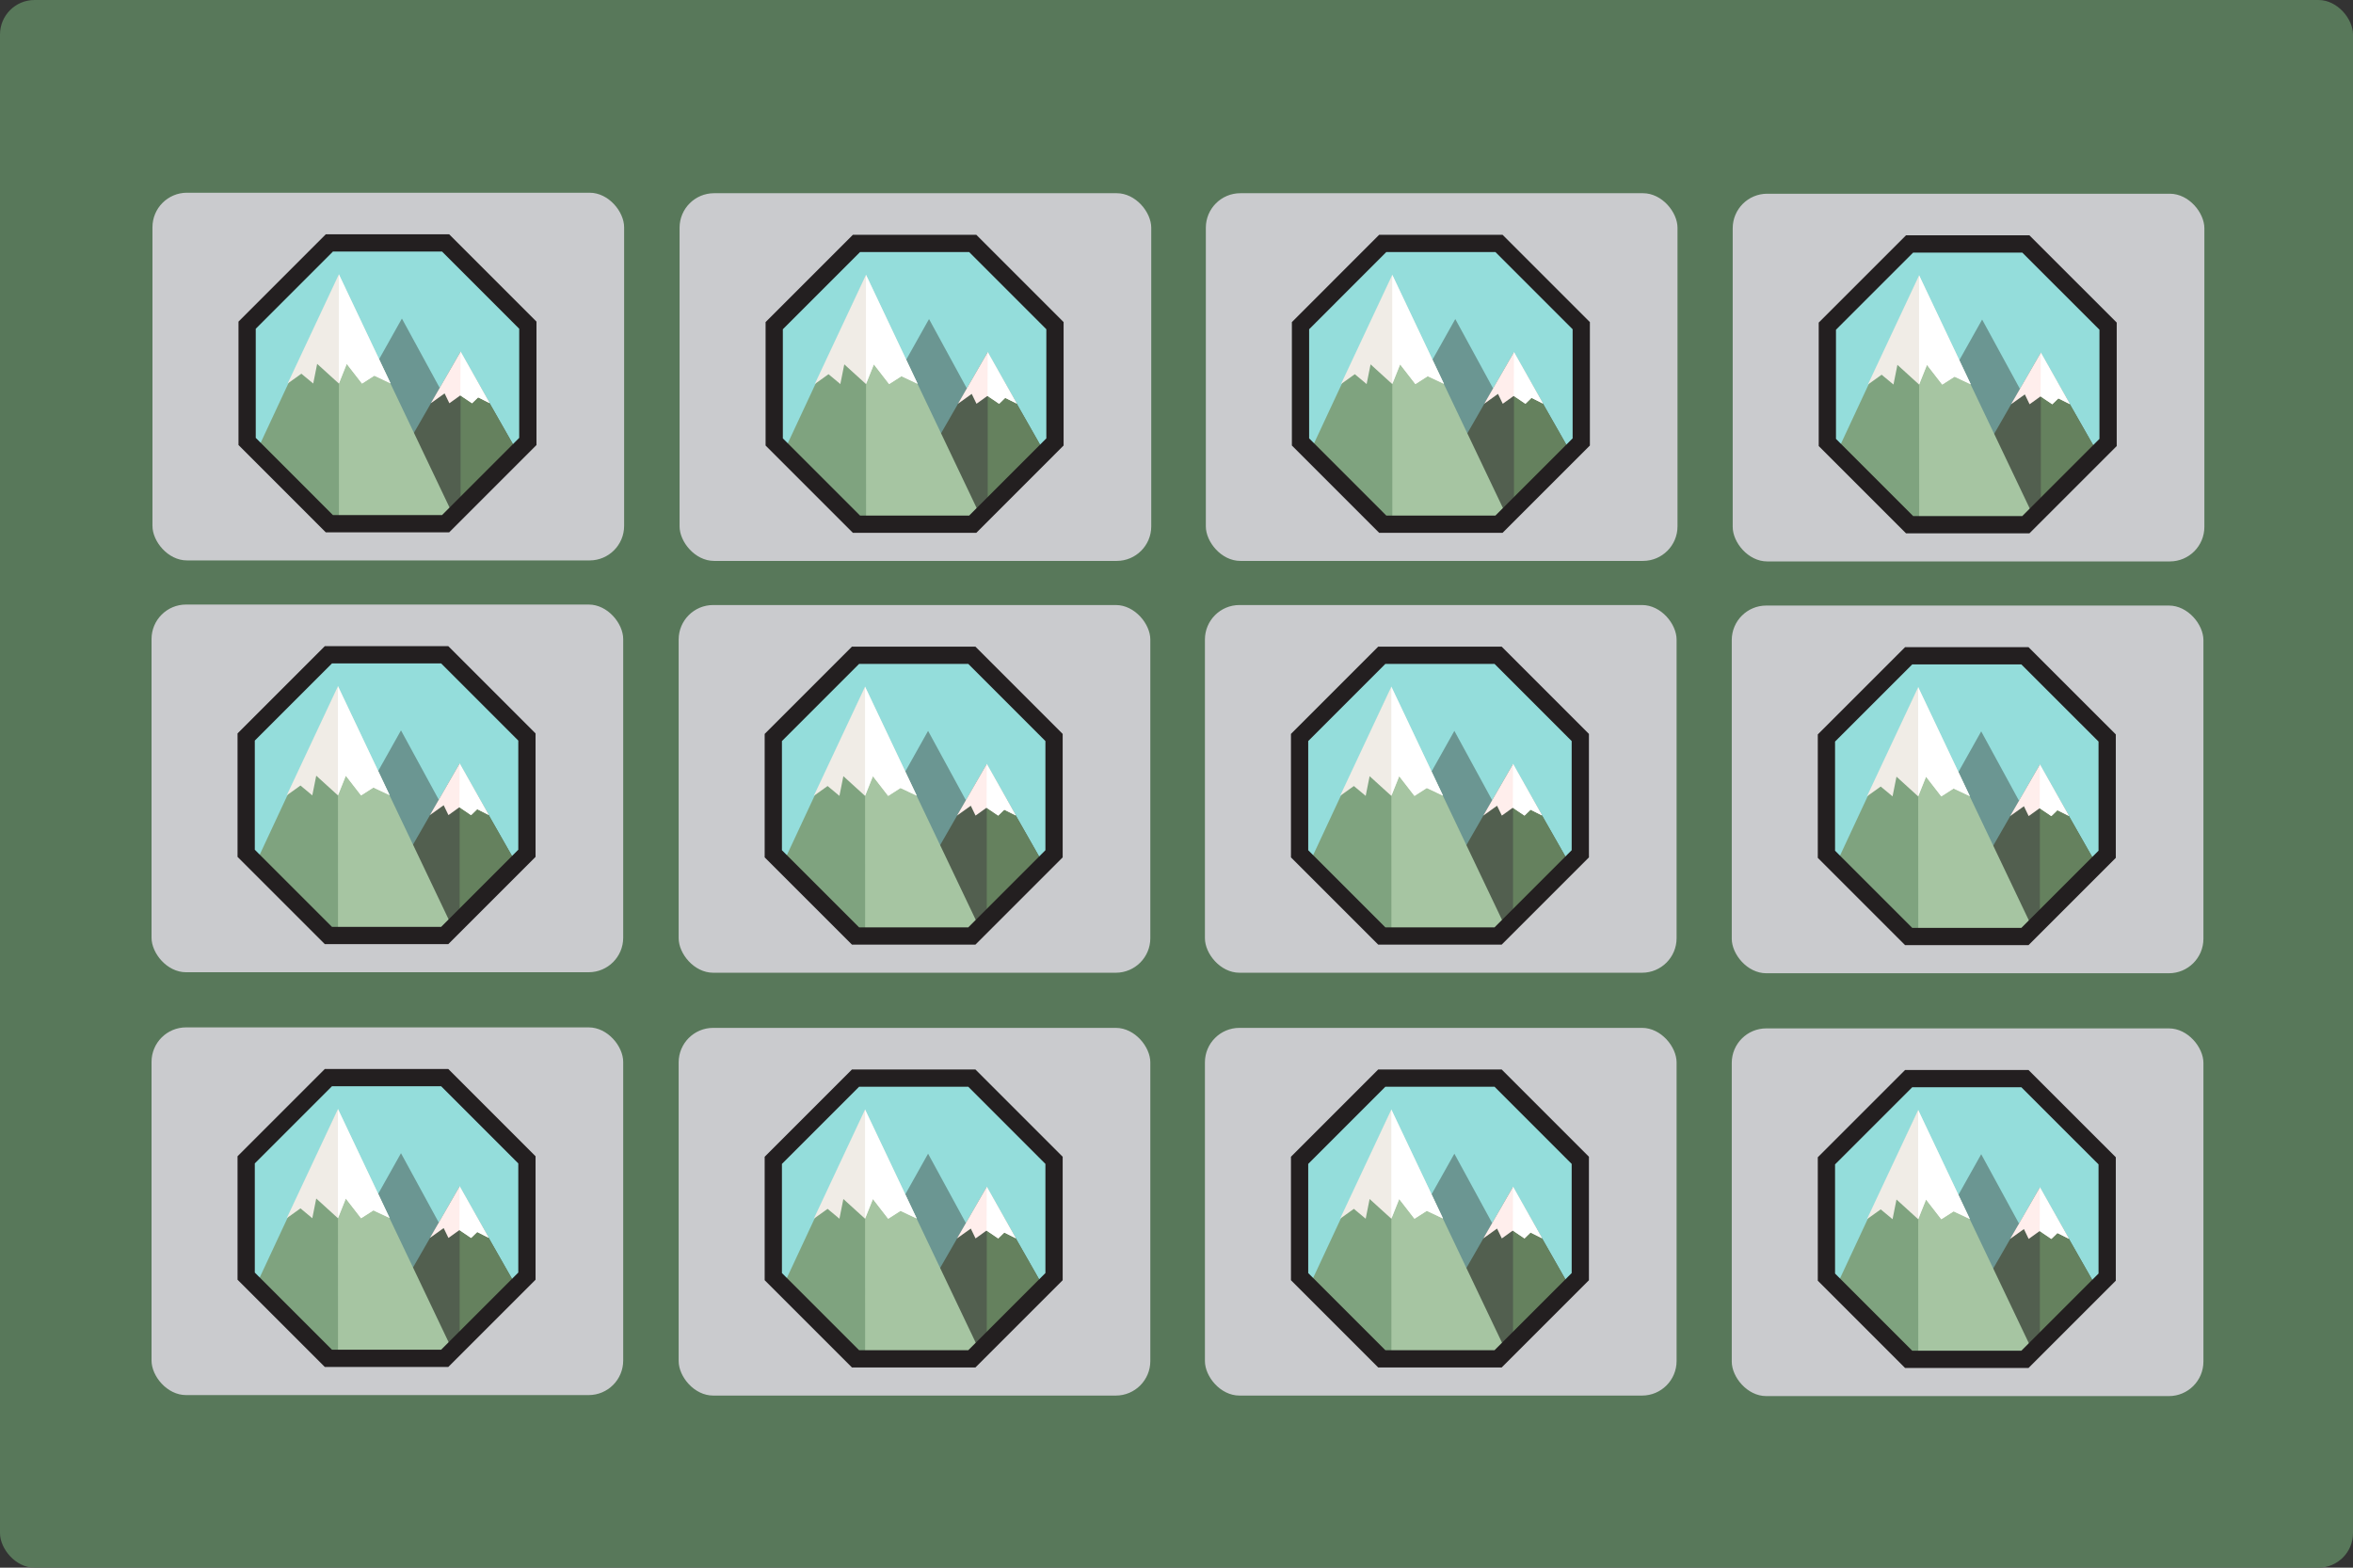 <svg id="Layer_1" data-name="Layer 1" xmlns="http://www.w3.org/2000/svg" viewBox="0 0 818 545"><rect x="0" y="0" width="818" height="545" fill="#333333" stroke="none"/><defs><style>.cls-1{fill:#58785a;}.cls-2{fill:#cacbce;}.cls-3{fill:#94dddb;stroke-width:3px;}.cls-12,.cls-3{stroke:#231f20;stroke-miterlimit:10;}.cls-4{fill:#6b9692;}.cls-5{fill:#525f4f;}.cls-6{fill:#7fa37f;}.cls-7{fill:#a6c5a2;}.cls-8{fill:#65815e;}.cls-9{fill:#f0ece6;}.cls-10{fill:#ffeeec;}.cls-11{fill:#fff;}.cls-12{fill:none;stroke-width:6px;}</style></defs><title>instructions1</title><rect class="cls-1" width="818" height="545" rx="12"/><rect class="cls-2" x="53" y="67" width="163.97" height="127.83" rx="12"/><polygon class="cls-3" points="154.92 84.46 183.5 113.05 183.5 153.47 154.92 182.06 114.49 182.06 85.91 153.47 85.91 113.05 114.49 84.46 154.92 84.46"/><polygon class="cls-4" points="139.72 110.74 169.77 165.89 105.42 171.87 139.72 110.74"/><polygon class="cls-5" points="160.04 122.39 179.88 157.16 162.88 174.17 155.52 181.98 125.79 181.98 160.04 122.39"/><polygon class="cls-6" points="117.8 95.67 157.36 179.68 155.06 181.98 138.51 181.98 114.61 181.98 89.33 156.7 117.8 95.67"/><polygon class="cls-7" points="117.8 181.98 141.73 181.98 155.52 181.98 157.82 179.68 117.8 95.67 117.8 95.67 117.83 178.3 117.8 181.98"/><polygon class="cls-8" points="160.12 177.38 179.88 157.16 160.12 122.39 160.12 122.39 160.12 177.38"/><polygon class="cls-9" points="117.8 95.36 135.76 133.26 130.13 130.6 125.85 133.34 120.54 126.5 117.8 133.34 110.26 126.5 108.89 133.34 104.78 129.92 99.99 133.34 117.8 95.36"/><polygon class="cls-10" points="160.12 122.23 170.23 140.15 166.21 138.14 164.1 140.19 160.04 137.46 156.22 140.19 154.56 136.77 149.77 140.19 160.12 122.23"/><polygon class="cls-11" points="117.8 95.36 117.8 133.34 120.54 126.5 125.85 133.34 130.13 130.6 135.76 133.26 117.8 95.36"/><polygon class="cls-11" points="160.12 122.23 160.04 137.46 164.1 140.19 166.21 138.14 170.23 140.15 160.12 122.23"/><polygon class="cls-12" points="154.92 84.46 183.5 113.05 183.5 153.47 154.92 182.06 114.49 182.06 85.91 153.47 85.91 113.05 114.49 84.46 154.92 84.46"/><rect class="cls-2" x="236.25" y="67.17" width="163.97" height="127.83" rx="12"/><polygon class="cls-3" points="338.17 84.63 366.75 113.22 366.75 153.64 338.17 182.23 297.74 182.23 269.15 153.64 269.15 113.22 297.74 84.63 338.17 84.63"/><polygon class="cls-4" points="322.97 110.91 353.02 166.06 288.67 172.04 322.97 110.91"/><polygon class="cls-5" points="343.29 122.56 363.13 157.33 346.12 174.34 338.77 182.15 309.04 182.15 343.29 122.56"/><polygon class="cls-6" points="301.05 95.84 340.61 179.85 338.31 182.15 321.76 182.15 297.86 182.15 272.58 156.87 301.05 95.84"/><polygon class="cls-7" points="301.05 182.15 324.98 182.15 338.77 182.15 341.07 179.85 301.05 95.84 301.05 95.84 301.08 178.47 301.05 182.15"/><polygon class="cls-8" points="343.37 177.56 363.13 157.33 343.37 122.56 343.37 122.56 343.37 177.56"/><polygon class="cls-9" points="301.05 95.53 319 133.43 313.38 130.78 309.1 133.52 303.79 126.67 301.05 133.52 293.51 126.67 292.14 133.52 288.03 130.09 283.24 133.52 301.05 95.53"/><polygon class="cls-10" points="343.37 122.4 353.48 140.32 349.45 138.31 347.34 140.37 343.29 137.63 339.47 140.37 337.81 136.94 333.02 140.37 343.37 122.4"/><polygon class="cls-11" points="301.05 95.53 301.05 133.52 303.79 126.67 309.1 133.52 313.38 130.78 319 133.43 301.05 95.53"/><polygon class="cls-11" points="343.37 122.4 343.29 137.63 347.34 140.37 349.45 138.31 353.48 140.32 343.37 122.4"/><polygon class="cls-12" points="338.17 84.63 366.75 113.22 366.75 153.64 338.17 182.23 297.74 182.23 269.15 153.64 269.15 113.22 297.74 84.63 338.17 84.63"/><rect class="cls-2" x="419.2" y="67.17" width="163.97" height="127.83" rx="12"/><polygon class="cls-3" points="521.12 84.63 549.71 113.22 549.71 153.64 521.12 182.23 480.69 182.23 452.11 153.64 452.11 113.22 480.69 84.63 521.12 84.63"/><polygon class="cls-4" points="505.92 110.91 535.97 166.06 471.62 172.04 505.92 110.91"/><polygon class="cls-5" points="526.25 122.56 546.08 157.33 529.08 174.34 521.72 182.15 492 182.15 526.25 122.56"/><polygon class="cls-6" points="484 95.84 523.56 179.85 521.26 182.15 504.72 182.15 480.82 182.15 455.54 156.87 484 95.84"/><polygon class="cls-7" points="484 182.15 507.93 182.15 521.72 182.15 524.02 179.85 484 95.84 484 95.84 484.03 178.47 484 182.15"/><polygon class="cls-8" points="526.32 177.56 546.08 157.33 526.32 122.56 526.32 122.56 526.32 177.56"/><polygon class="cls-9" points="484 95.53 501.96 133.43 496.33 130.78 492.05 133.52 486.74 126.67 484 133.52 476.47 126.67 475.1 133.52 470.99 130.09 466.19 133.52 484 95.53"/><polygon class="cls-10" points="526.32 122.4 536.43 140.32 532.41 138.31 530.3 140.37 526.25 137.63 522.42 140.37 520.76 136.94 515.97 140.37 526.32 122.4"/><polygon class="cls-11" points="484 95.53 484 133.52 486.74 126.67 492.05 133.52 496.33 130.78 501.96 133.43 484 95.53"/><polygon class="cls-11" points="526.32 122.4 526.25 137.63 530.3 140.37 532.41 138.31 536.43 140.32 526.32 122.4"/><polygon class="cls-12" points="521.12 84.63 549.71 113.22 549.71 153.64 521.12 182.23 480.69 182.23 452.11 153.64 452.11 113.22 480.69 84.63 521.12 84.63"/><rect class="cls-2" x="602.36" y="67.35" width="163.97" height="127.83" rx="12"/><polygon class="cls-3" points="704.27 84.81 732.86 113.39 732.86 153.82 704.27 182.41 663.85 182.41 635.26 153.82 635.26 113.39 663.85 84.81 704.27 84.81"/><polygon class="cls-4" points="689.07 111.09 719.13 166.24 654.78 172.21 689.07 111.09"/><polygon class="cls-5" points="709.4 122.73 729.24 157.5 712.23 174.51 704.88 182.32 675.15 182.32 709.4 122.73"/><polygon class="cls-6" points="667.15 96.02 706.72 180.03 704.42 182.32 687.87 182.32 663.97 182.32 638.69 157.05 667.15 96.02"/><polygon class="cls-7" points="667.15 182.32 691.09 182.32 704.88 182.32 707.17 180.03 667.15 96.02 667.15 96.02 667.19 178.65 667.15 182.32"/><polygon class="cls-8" points="709.47 177.73 729.24 157.5 709.47 122.73 709.47 122.73 709.47 177.73"/><polygon class="cls-9" points="667.15 95.71 685.11 133.6 679.48 130.95 675.2 133.69 669.89 126.84 667.15 133.69 659.62 126.84 658.25 133.69 654.14 130.27 649.35 133.69 667.15 95.71"/><polygon class="cls-10" points="709.47 122.57 719.59 140.5 715.56 138.49 713.45 140.54 709.4 137.8 705.57 140.54 703.92 137.12 699.12 140.54 709.47 122.57"/><polygon class="cls-11" points="667.15 95.71 667.15 133.69 669.89 126.84 675.2 133.69 679.48 130.95 685.11 133.6 667.15 95.71"/><polygon class="cls-11" points="709.47 122.57 709.4 137.8 713.45 140.54 715.56 138.49 719.59 140.5 709.47 122.57"/><polygon class="cls-12" points="704.27 84.81 732.86 113.39 732.86 153.82 704.27 182.41 663.85 182.41 635.26 153.82 635.26 113.39 663.85 84.81 704.27 84.81"/><rect class="cls-2" x="52.68" y="210.17" width="163.97" height="127.83" rx="12"/><polygon class="cls-3" points="154.6 227.63 183.18 256.22 183.18 296.65 154.6 325.23 114.17 325.23 85.58 296.65 85.58 256.22 114.17 227.63 154.6 227.63"/><polygon class="cls-4" points="139.4 253.91 169.45 309.07 105.1 315.04 139.4 253.91"/><polygon class="cls-5" points="159.72 265.56 179.56 300.33 162.55 317.34 155.2 325.15 125.47 325.15 159.72 265.56"/><polygon class="cls-6" points="117.48 238.84 157.04 322.85 154.74 325.15 138.19 325.15 114.29 325.15 89.01 299.87 117.48 238.84"/><polygon class="cls-7" points="117.48 325.15 141.41 325.15 155.2 325.15 157.5 322.85 117.48 238.84 117.48 238.84 117.51 321.48 117.48 325.15"/><polygon class="cls-8" points="159.79 320.56 179.56 300.33 159.8 265.56 159.79 265.56 159.79 320.56"/><polygon class="cls-9" points="117.48 238.54 135.44 276.43 129.81 273.78 125.53 276.52 120.22 269.67 117.48 276.52 109.94 269.67 108.57 276.52 104.46 273.09 99.67 276.52 117.48 238.54"/><polygon class="cls-10" points="159.79 265.4 169.91 283.33 165.89 281.31 163.77 283.37 159.72 280.63 155.9 283.37 154.24 279.94 149.45 283.37 159.79 265.4"/><polygon class="cls-11" points="117.48 238.54 117.48 276.52 120.22 269.67 125.53 276.52 129.81 273.78 135.44 276.43 117.48 238.54"/><polygon class="cls-11" points="159.79 265.4 159.72 280.63 163.77 283.37 165.89 281.31 169.91 283.33 159.79 265.4"/><polygon class="cls-12" points="154.6 227.63 183.18 256.22 183.18 296.65 154.6 325.23 114.17 325.23 85.58 296.65 85.58 256.22 114.17 227.63 154.6 227.63"/><rect class="cls-2" x="235.93" y="210.34" width="163.97" height="127.83" rx="12"/><polygon class="cls-3" points="337.85 227.8 366.43 256.39 366.43 296.82 337.85 325.4 297.42 325.4 268.83 296.82 268.83 256.39 297.42 227.8 337.85 227.8"/><polygon class="cls-4" points="322.64 254.09 352.69 309.24 288.35 315.21 322.64 254.09"/><polygon class="cls-5" points="342.97 265.73 362.81 300.5 345.8 317.51 338.45 325.32 308.72 325.32 342.97 265.73"/><polygon class="cls-6" points="300.73 239.01 340.29 323.03 337.99 325.32 321.44 325.32 297.54 325.32 272.26 300.05 300.73 239.01"/><polygon class="cls-7" points="300.72 325.32 324.66 325.32 338.45 325.32 340.75 323.03 300.73 239.01 300.72 239.02 300.76 321.65 300.72 325.32"/><polygon class="cls-8" points="343.04 320.73 362.81 300.5 343.04 265.73 343.04 265.73 343.04 320.73"/><polygon class="cls-9" points="300.72 238.71 318.68 276.6 313.05 273.95 308.77 276.69 303.46 269.84 300.72 276.69 293.19 269.84 291.82 276.69 287.71 273.26 282.91 276.69 300.72 238.71"/><polygon class="cls-10" points="343.04 265.57 353.15 283.5 349.13 281.49 347.02 283.54 342.97 280.8 339.14 283.54 337.49 280.12 332.69 283.54 343.04 265.57"/><polygon class="cls-11" points="300.72 238.71 300.72 276.69 303.46 269.84 308.77 276.69 313.05 273.95 318.68 276.6 300.72 238.71"/><polygon class="cls-11" points="343.04 265.57 342.97 280.8 347.02 283.54 349.13 281.49 353.15 283.5 343.04 265.57"/><polygon class="cls-12" points="337.85 227.8 366.43 256.39 366.43 296.82 337.85 325.4 297.42 325.4 268.83 296.82 268.83 256.39 297.42 227.8 337.85 227.8"/><rect class="cls-2" x="418.88" y="210.34" width="163.97" height="127.83" rx="12"/><polygon class="cls-3" points="520.8 227.8 549.38 256.39 549.38 296.82 520.8 325.4 480.37 325.4 451.79 296.82 451.79 256.39 480.37 227.8 520.8 227.8"/><polygon class="cls-4" points="505.6 254.09 535.65 309.24 471.3 315.21 505.6 254.09"/><polygon class="cls-5" points="525.92 265.73 545.76 300.5 528.75 317.51 521.4 325.32 491.67 325.32 525.92 265.73"/><polygon class="cls-6" points="483.68 239.01 523.24 323.03 520.94 325.32 504.39 325.32 480.49 325.32 455.21 300.05 483.68 239.01"/><polygon class="cls-7" points="483.68 325.32 507.61 325.32 521.4 325.32 523.7 323.03 483.68 239.01 483.68 239.02 483.71 321.65 483.68 325.32"/><polygon class="cls-8" points="526 320.73 545.76 300.5 526 265.73 526 265.73 526 320.73"/><polygon class="cls-9" points="483.68 238.71 501.64 276.6 496.01 273.95 491.73 276.69 486.42 269.84 483.68 276.69 476.14 269.84 474.77 276.69 470.66 273.26 465.87 276.69 483.68 238.71"/><polygon class="cls-10" points="526 265.57 536.11 283.5 532.09 281.49 529.98 283.54 525.92 280.8 522.1 283.54 520.44 280.12 515.65 283.54 526 265.57"/><polygon class="cls-11" points="483.68 238.71 483.68 276.69 486.42 269.84 491.73 276.69 496.01 273.95 501.64 276.6 483.68 238.71"/><polygon class="cls-11" points="526 265.57 525.92 280.8 529.98 283.54 532.09 281.49 536.11 283.5 526 265.57"/><polygon class="cls-12" points="520.8 227.8 549.38 256.39 549.38 296.82 520.8 325.4 480.37 325.4 451.79 296.82 451.79 256.39 480.37 227.8 520.8 227.8"/><rect class="cls-2" x="602.03" y="210.52" width="163.97" height="127.83" rx="12"/><polygon class="cls-3" points="703.95 227.98 732.54 256.56 732.54 296.99 703.95 325.58 663.53 325.58 634.94 296.99 634.94 256.56 663.53 227.98 703.95 227.98"/><polygon class="cls-4" points="688.75 254.26 718.8 309.41 654.46 315.39 688.75 254.26"/><polygon class="cls-5" points="709.08 265.9 728.91 300.68 711.91 317.69 704.55 325.5 674.83 325.5 709.08 265.9"/><polygon class="cls-6" points="666.83 239.19 706.39 323.2 704.1 325.5 687.55 325.5 663.65 325.5 638.37 300.22 666.83 239.19"/><polygon class="cls-7" points="666.83 325.5 690.77 325.5 704.55 325.5 706.85 323.2 666.83 239.19 666.83 239.19 666.87 321.82 666.83 325.5"/><polygon class="cls-8" points="709.15 320.9 728.91 300.68 709.15 265.9 709.15 265.9 709.15 320.9"/><polygon class="cls-9" points="666.83 238.88 684.79 276.78 679.16 274.12 674.88 276.86 669.57 270.01 666.83 276.86 659.3 270.01 657.93 276.86 653.82 273.44 649.02 276.86 666.83 238.88"/><polygon class="cls-10" points="709.15 265.75 719.26 283.67 715.24 281.66 713.13 283.71 709.08 280.97 705.25 283.71 703.6 280.29 698.8 283.71 709.15 265.75"/><polygon class="cls-11" points="666.83 238.88 666.83 276.86 669.57 270.01 674.88 276.86 679.16 274.12 684.79 276.78 666.83 238.88"/><polygon class="cls-11" points="709.15 265.75 709.08 280.97 713.13 283.71 715.24 281.66 719.26 283.67 709.15 265.75"/><polygon class="cls-12" points="703.95 227.98 732.54 256.56 732.54 296.99 703.95 325.58 663.53 325.58 634.94 296.99 634.94 256.56 663.53 227.98 703.95 227.98"/><rect class="cls-2" x="52.68" y="357.17" width="163.97" height="127.83" rx="12"/><polygon class="cls-3" points="154.6 374.63 183.18 403.22 183.18 443.65 154.6 472.23 114.17 472.23 85.58 443.65 85.58 403.22 114.17 374.63 154.6 374.63"/><polygon class="cls-4" points="139.4 400.91 169.45 456.07 105.1 462.04 139.4 400.91"/><polygon class="cls-5" points="159.72 412.56 179.56 447.33 162.55 464.34 155.2 472.15 125.47 472.15 159.72 412.56"/><polygon class="cls-6" points="117.48 385.84 157.04 469.85 154.74 472.15 138.19 472.15 114.29 472.15 89.01 446.87 117.48 385.84"/><polygon class="cls-7" points="117.48 472.15 141.41 472.15 155.2 472.15 157.5 469.85 117.48 385.84 117.48 385.85 117.51 468.48 117.48 472.15"/><polygon class="cls-8" points="159.79 467.56 179.56 447.33 159.8 412.56 159.79 412.56 159.79 467.56"/><polygon class="cls-9" points="117.48 385.54 135.44 423.43 129.81 420.78 125.53 423.52 120.22 416.67 117.48 423.52 109.94 416.67 108.57 423.52 104.46 420.09 99.67 423.52 117.48 385.54"/><polygon class="cls-10" points="159.79 412.4 169.91 430.33 165.89 428.31 163.77 430.37 159.72 427.63 155.9 430.37 154.24 426.94 149.45 430.37 159.79 412.4"/><polygon class="cls-11" points="117.48 385.54 117.48 423.52 120.22 416.67 125.53 423.52 129.81 420.78 135.44 423.43 117.48 385.54"/><polygon class="cls-11" points="159.79 412.4 159.72 427.63 163.77 430.37 165.89 428.31 169.91 430.33 159.79 412.4"/><polygon class="cls-12" points="154.6 374.63 183.18 403.22 183.18 443.65 154.6 472.23 114.17 472.23 85.58 443.65 85.58 403.22 114.17 374.63 154.6 374.63"/><rect class="cls-2" x="235.93" y="357.34" width="163.97" height="127.83" rx="12"/><polygon class="cls-3" points="337.85 374.8 366.43 403.39 366.43 443.82 337.85 472.4 297.42 472.4 268.83 443.82 268.83 403.39 297.42 374.8 337.85 374.8"/><polygon class="cls-4" points="322.64 401.08 352.69 456.24 288.35 462.21 322.64 401.08"/><polygon class="cls-5" points="342.97 412.73 362.81 447.5 345.8 464.51 338.45 472.32 308.72 472.32 342.97 412.73"/><polygon class="cls-6" points="300.73 386.01 340.29 470.03 337.99 472.32 321.44 472.32 297.54 472.32 272.26 447.05 300.73 386.01"/><polygon class="cls-7" points="300.72 472.32 324.66 472.32 338.45 472.32 340.75 470.03 300.73 386.01 300.72 386.02 300.76 468.65 300.72 472.32"/><polygon class="cls-8" points="343.04 467.73 362.81 447.5 343.04 412.73 343.04 412.73 343.04 467.73"/><polygon class="cls-9" points="300.72 385.71 318.68 423.6 313.05 420.95 308.77 423.69 303.46 416.84 300.72 423.69 293.19 416.84 291.82 423.69 287.71 420.26 282.91 423.69 300.72 385.71"/><polygon class="cls-10" points="343.04 412.57 353.15 430.5 349.13 428.49 347.02 430.54 342.97 427.8 339.14 430.54 337.49 427.12 332.69 430.54 343.04 412.57"/><polygon class="cls-11" points="300.72 385.71 300.72 423.69 303.46 416.84 308.77 423.69 313.05 420.95 318.68 423.6 300.72 385.71"/><polygon class="cls-11" points="343.04 412.57 342.97 427.8 347.02 430.54 349.13 428.49 353.15 430.5 343.04 412.57"/><polygon class="cls-12" points="337.85 374.8 366.43 403.39 366.43 443.82 337.85 472.4 297.42 472.4 268.83 443.82 268.83 403.39 297.42 374.8 337.85 374.8"/><rect class="cls-2" x="418.88" y="357.34" width="163.97" height="127.83" rx="12"/><polygon class="cls-3" points="520.8 374.8 549.38 403.39 549.38 443.82 520.8 472.4 480.37 472.4 451.79 443.82 451.79 403.39 480.37 374.8 520.8 374.8"/><polygon class="cls-4" points="505.6 401.08 535.65 456.24 471.3 462.21 505.6 401.08"/><polygon class="cls-5" points="525.92 412.73 545.76 447.5 528.75 464.51 521.4 472.32 491.67 472.32 525.92 412.73"/><polygon class="cls-6" points="483.68 386.01 523.24 470.03 520.94 472.32 504.39 472.32 480.49 472.32 455.21 447.05 483.68 386.01"/><polygon class="cls-7" points="483.68 472.32 507.61 472.32 521.4 472.32 523.7 470.03 483.68 386.01 483.68 386.02 483.71 468.65 483.68 472.32"/><polygon class="cls-8" points="526 467.73 545.76 447.5 526 412.73 526 412.73 526 467.73"/><polygon class="cls-9" points="483.68 385.71 501.64 423.6 496.01 420.95 491.73 423.69 486.42 416.84 483.68 423.69 476.14 416.84 474.77 423.69 470.66 420.26 465.87 423.69 483.68 385.71"/><polygon class="cls-10" points="526 412.57 536.11 430.5 532.09 428.49 529.98 430.54 525.92 427.8 522.1 430.54 520.44 427.12 515.65 430.54 526 412.57"/><polygon class="cls-11" points="483.68 385.71 483.68 423.69 486.42 416.84 491.73 423.69 496.01 420.95 501.64 423.6 483.68 385.71"/><polygon class="cls-11" points="526 412.57 525.92 427.8 529.98 430.54 532.09 428.49 536.11 430.5 526 412.57"/><polygon class="cls-12" points="520.8 374.8 549.38 403.39 549.38 443.82 520.8 472.4 480.37 472.4 451.79 443.82 451.79 403.39 480.37 374.8 520.8 374.8"/><rect class="cls-2" x="602.03" y="357.52" width="163.97" height="127.83" rx="12"/><polygon class="cls-3" points="703.95 374.98 732.54 403.56 732.54 443.99 703.95 472.58 663.53 472.58 634.94 443.99 634.94 403.56 663.53 374.98 703.95 374.98"/><polygon class="cls-4" points="688.75 401.26 718.8 456.41 654.46 462.39 688.75 401.26"/><polygon class="cls-5" points="709.08 412.9 728.91 447.68 711.91 464.69 704.55 472.5 674.83 472.5 709.08 412.9"/><polygon class="cls-6" points="666.83 386.19 706.39 470.2 704.1 472.5 687.55 472.5 663.65 472.5 638.37 447.22 666.83 386.19"/><polygon class="cls-7" points="666.83 472.5 690.77 472.5 704.55 472.5 706.85 470.2 666.83 386.19 666.83 386.19 666.87 468.82 666.83 472.5"/><polygon class="cls-8" points="709.15 467.9 728.91 447.68 709.15 412.9 709.15 412.9 709.15 467.9"/><polygon class="cls-9" points="666.83 385.88 684.79 423.78 679.16 421.12 674.88 423.86 669.57 417.01 666.83 423.86 659.3 417.01 657.93 423.86 653.82 420.44 649.02 423.86 666.83 385.88"/><polygon class="cls-10" points="709.15 412.75 719.26 430.67 715.24 428.66 713.13 430.71 709.08 427.97 705.25 430.71 703.6 427.29 698.8 430.71 709.15 412.75"/><polygon class="cls-11" points="666.83 385.88 666.83 423.86 669.57 417.01 674.88 423.86 679.16 421.12 684.79 423.78 666.83 385.88"/><polygon class="cls-11" points="709.15 412.75 709.08 427.97 713.13 430.71 715.24 428.66 719.26 430.67 709.15 412.75"/><polygon class="cls-12" points="703.95 374.98 732.54 403.56 732.54 443.99 703.95 472.58 663.53 472.58 634.94 443.99 634.94 403.56 663.53 374.98 703.95 374.98"/></svg>